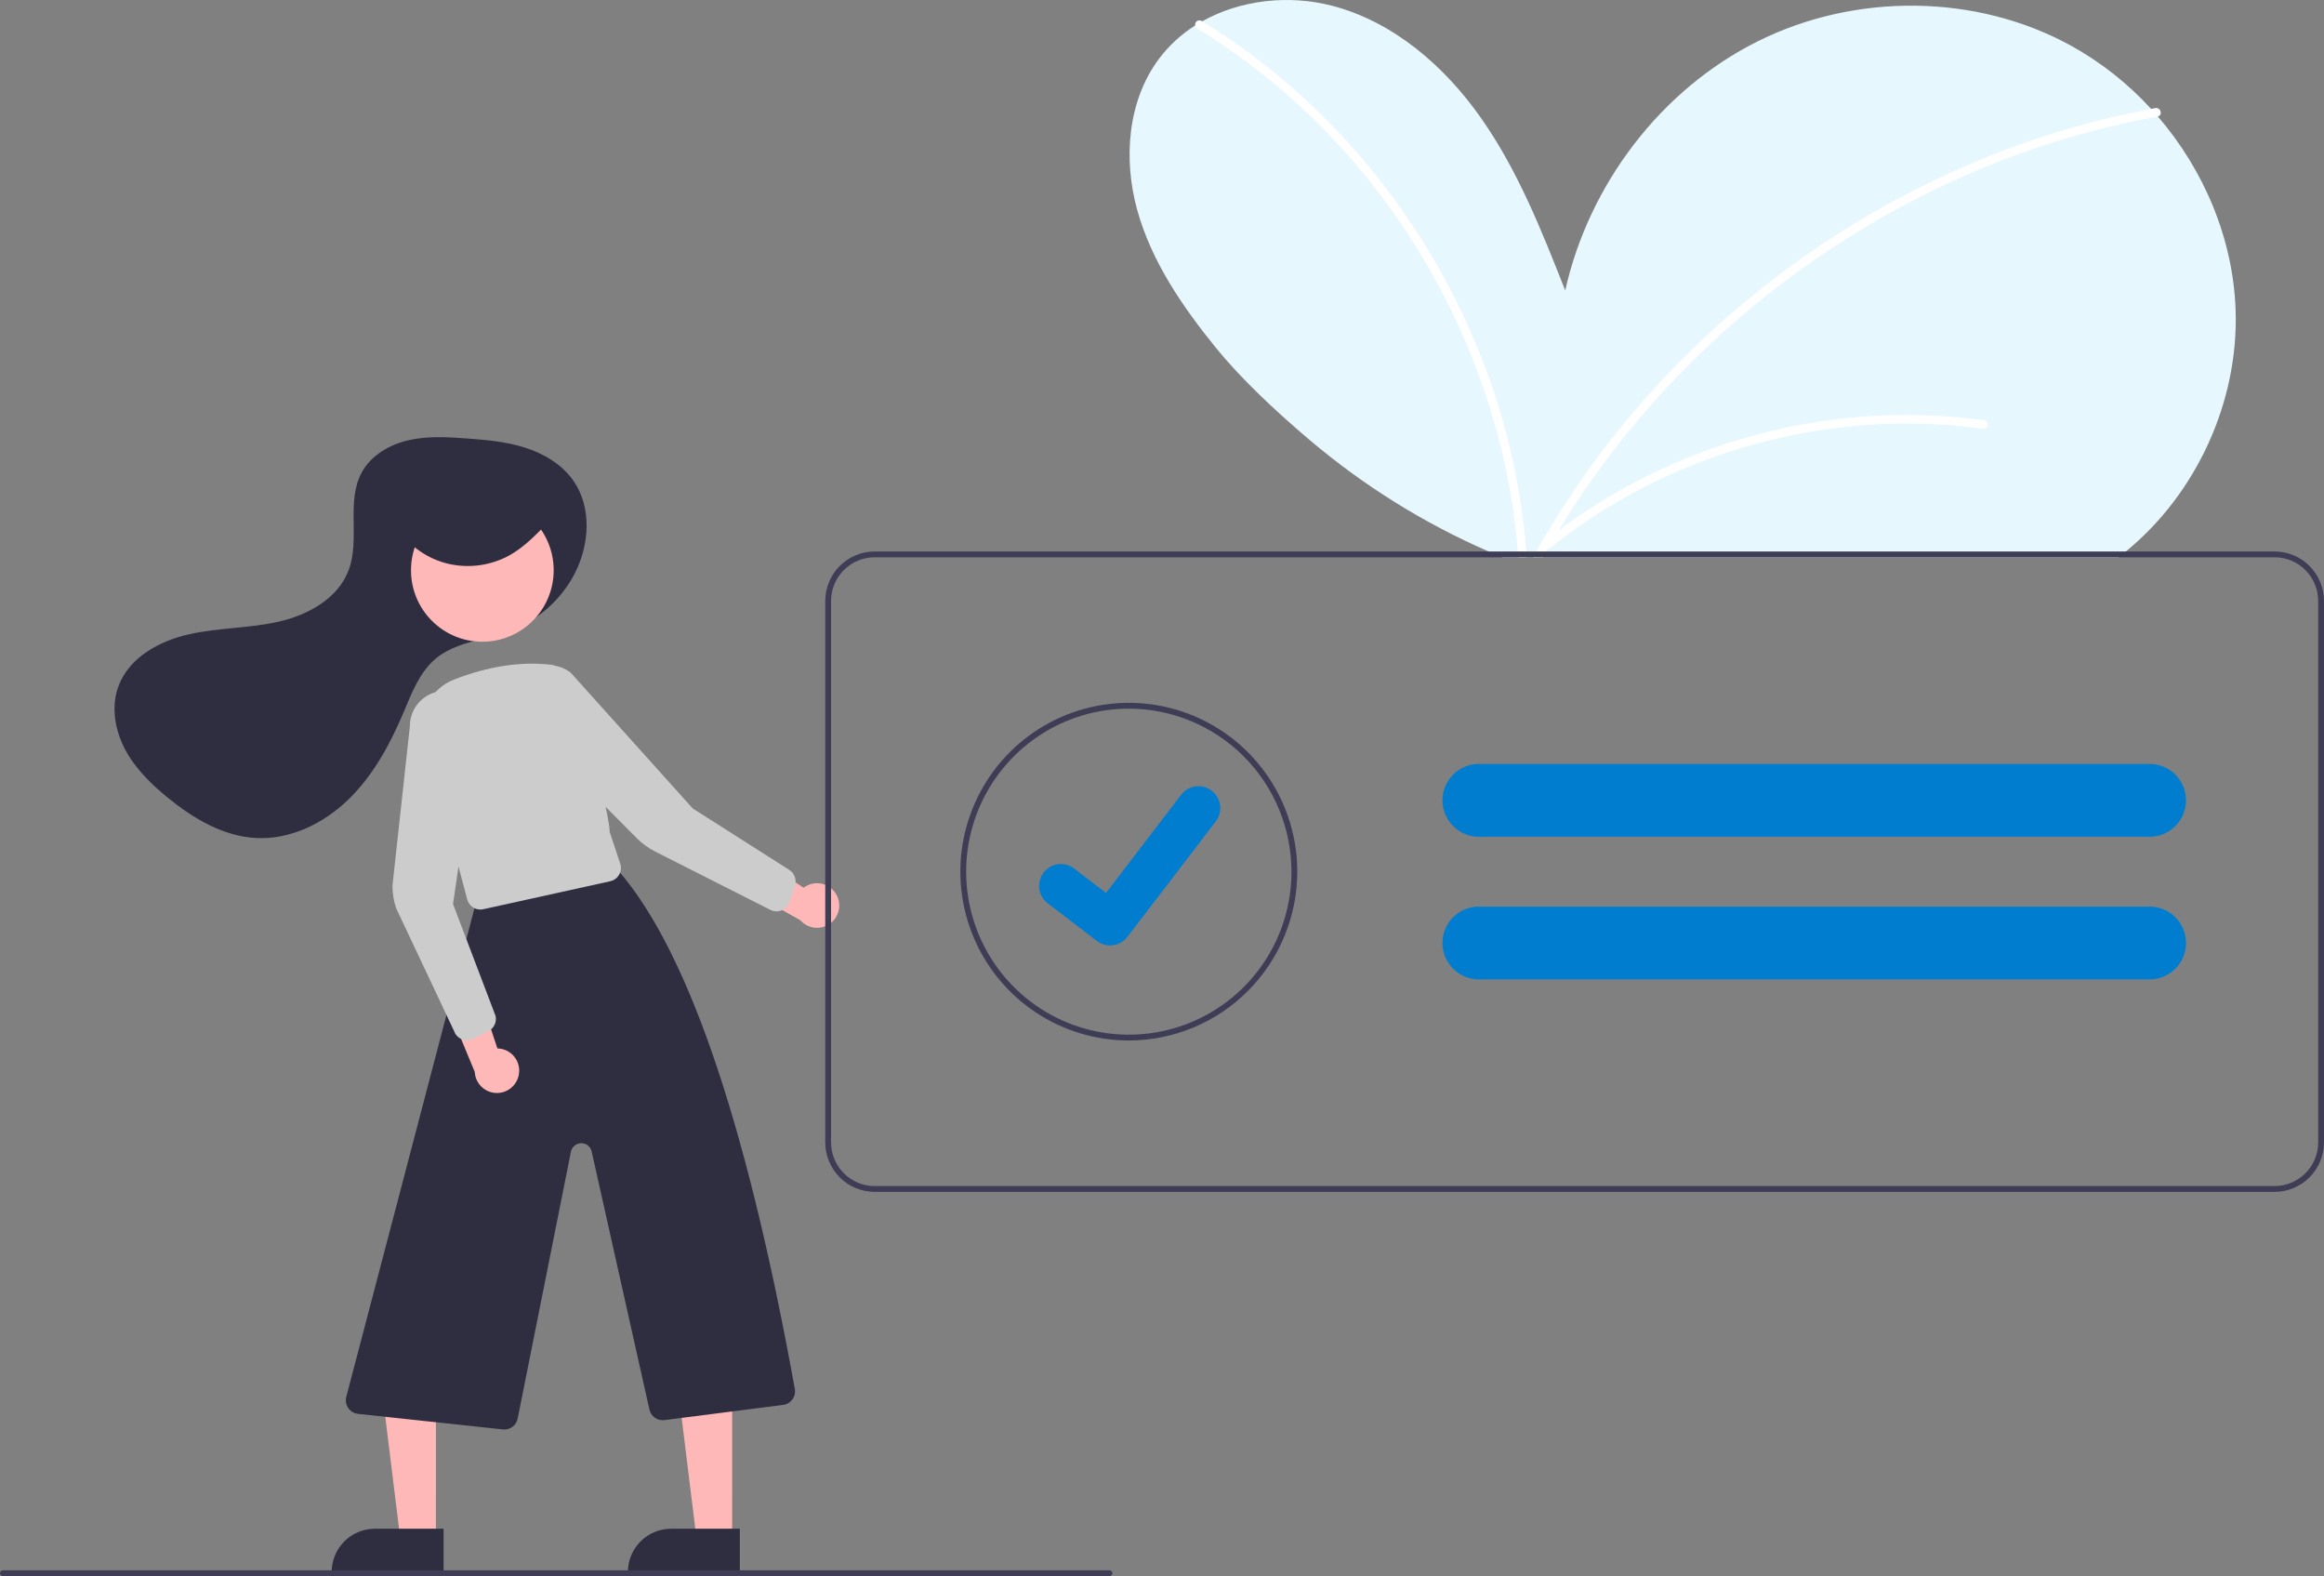 <svg width="410" height="278" viewBox="0 0 410 278" fill="none" xmlns="http://www.w3.org/2000/svg">
<rect x="0" y="0" width="410" height="278" fill="#808080" stroke="none"/>
<g clip-path="url(#clip0_8396_13021)">
<path d="M375.039 97.269C374.608 97.623 374.178 97.962 373.737 98.296H265.032C264.222 97.962 263.416 97.62 262.614 97.269C251.138 92.265 240.456 85.601 230.91 77.491C224.571 72.11 218.74 66.555 214.512 61.349C208.615 54.083 203.183 46.166 200.657 37.145C198.135 28.124 198.889 17.783 204.52 10.302C206.264 8.001 208.408 6.034 210.849 4.495C211.253 4.239 211.663 3.992 212.083 3.761C218.837 -0.038 227.359 -0.963 234.963 1.004C245.852 3.823 254.901 11.694 261.358 20.925C267.815 30.152 272.006 40.749 276.136 51.229C280.328 32.524 293.021 15.771 310.166 7.253C327.307 -1.265 348.603 -1.163 365.38 8.064C370.658 10.984 375.427 14.748 379.497 19.205C379.902 19.642 380.296 20.088 380.686 20.54C388.869 30.034 393.988 42.192 394.408 54.73C394.946 70.883 387.475 87.108 375.039 97.269Z" fill="#E6F7FE"/>
<path d="M269.376 98.296H267.839C267.819 97.952 267.793 97.613 267.762 97.269C267.225 90.553 266.1 83.897 264.401 77.378C260.502 62.496 253.842 48.481 244.77 36.067C235.723 23.613 224.318 13.065 211.206 5.024C211.11 4.969 211.028 4.893 210.966 4.801C210.904 4.71 210.863 4.605 210.847 4.495C210.822 4.352 210.838 4.204 210.894 4.07C210.949 3.935 211.042 3.819 211.16 3.735C211.279 3.651 211.419 3.603 211.564 3.596C211.709 3.588 211.853 3.623 211.98 3.694C212.015 3.715 212.049 3.737 212.082 3.761C219.511 8.298 226.407 13.658 232.641 19.739C243.791 30.638 252.781 43.552 259.138 57.801C264.746 70.28 268.181 83.629 269.294 97.269C269.325 97.613 269.351 97.957 269.376 98.296Z" fill="white"/>
<path d="M380.683 20.541C380.672 20.547 380.66 20.55 380.647 20.551C379.525 20.756 378.398 20.972 377.28 21.203C368.111 23.09 359.134 25.821 350.465 29.362C341.819 32.897 333.503 37.193 325.613 42.198C317.713 47.2 310.263 52.883 303.348 59.182C296.433 65.472 290.09 72.366 284.394 79.782C280.136 85.338 276.265 91.181 272.808 97.269C272.613 97.608 272.424 97.952 272.234 98.296H270.477C270.661 97.952 270.851 97.608 271.045 97.269C275.228 89.809 280.024 82.711 285.383 76.049C291.309 68.676 297.879 61.846 305.014 55.64C312.103 49.468 319.712 43.923 327.755 39.066C335.831 34.189 344.323 30.038 353.13 26.661C361.677 23.387 370.501 20.892 379.494 19.206C379.745 19.16 379.991 19.113 380.242 19.067C381.2 18.893 381.611 20.341 380.683 20.541Z" fill="white"/>
<path d="M101.296 101.348C104.03 96.178 104.481 89.443 101.082 84.685C99.059 81.853 95.899 79.994 92.584 78.945C89.269 77.896 85.772 77.588 82.306 77.333C78.874 77.081 75.381 76.879 72.028 77.657C68.676 78.435 65.429 80.335 63.796 83.37C61.037 88.496 63.55 95.07 61.524 100.53C59.664 105.54 54.372 108.469 49.169 109.651C43.966 110.833 38.536 110.707 33.331 111.878C28.126 113.048 22.824 115.95 20.932 120.948C19.563 124.562 20.243 128.725 22.047 132.142C23.85 135.559 26.674 138.325 29.672 140.758C34.144 144.387 39.377 147.495 45.123 147.81C51.178 148.141 57.098 145.253 61.456 141.028C65.814 136.803 68.781 131.343 71.152 125.751C72.656 122.203 74.076 118.385 77.09 115.989C79.304 114.228 82.121 113.457 84.852 112.728L87.945 111.902C90.748 111.167 93.371 109.865 95.653 108.077C97.934 106.289 99.827 104.052 101.214 101.503C101.241 101.452 101.269 101.4 101.296 101.348Z" fill="#2F2E41"/>
<path d="M76.903 271.438H70.622L67.633 247.158H76.905L76.903 271.438Z" fill="#FFB8B8"/>
<path d="M66.136 269.639H78.252V277.282H58.508C58.508 276.278 58.705 275.285 59.089 274.357C59.472 273.43 60.034 272.587 60.742 271.877C61.45 271.168 62.291 270.605 63.217 270.221C64.142 269.836 65.134 269.639 66.136 269.639Z" fill="#2F2E41"/>
<path d="M129.169 271.438H122.887L119.898 247.158H129.171L129.169 271.438Z" fill="#FFB8B8"/>
<path d="M118.402 269.639H130.517V277.282H110.773C110.773 276.278 110.971 275.285 111.354 274.357C111.737 273.43 112.299 272.587 113.008 271.877C113.716 271.168 114.557 270.605 115.483 270.221C116.408 269.836 117.4 269.639 118.402 269.639Z" fill="#2F2E41"/>
<path d="M88.98 252.14C88.892 252.14 88.805 252.136 88.718 252.126L63.159 249.382C62.82 249.346 62.492 249.237 62.198 249.064C61.903 248.891 61.649 248.657 61.452 248.377C61.255 248.098 61.12 247.78 61.055 247.444C60.991 247.108 60.998 246.762 61.077 246.429L83.707 160.187C83.813 159.748 84.039 159.348 84.36 159.031C84.681 158.714 85.084 158.493 85.524 158.394L106.517 152.53C106.938 152.437 107.376 152.459 107.785 152.593C108.195 152.727 108.562 152.968 108.847 153.291C122.345 168.545 132.516 202.361 140.221 244.984C140.28 245.305 140.272 245.636 140.198 245.954C140.125 246.273 139.988 246.573 139.795 246.837C139.602 247.1 139.358 247.322 139.077 247.488C138.796 247.654 138.484 247.761 138.161 247.802L117.219 250.482C116.625 250.559 116.024 250.411 115.533 250.066C115.043 249.721 114.699 249.205 114.569 248.619L104.381 203.104C104.287 202.685 104.052 202.311 103.716 202.044C103.38 201.778 102.963 201.635 102.535 201.64C102.106 201.645 101.693 201.798 101.363 202.072C101.033 202.346 100.807 202.725 100.723 203.146L91.33 250.203C91.224 250.75 90.931 251.242 90.502 251.595C90.073 251.948 89.535 252.141 88.98 252.14Z" fill="#2F2E41"/>
<path d="M85.093 113.19C92.044 113.19 97.679 107.544 97.679 100.579C97.679 93.615 92.044 87.969 85.093 87.969C78.143 87.969 72.508 93.615 72.508 100.579C72.508 107.544 78.143 113.19 85.093 113.19Z" fill="#FFB8B8"/>
<path d="M84.743 160.429C84.213 160.429 83.699 160.253 83.28 159.929C82.861 159.606 82.561 159.152 82.426 158.64L74.854 130.139C74.308 128.091 74.534 125.913 75.49 124.022C76.446 122.13 78.064 120.659 80.035 119.888C86.13 117.504 91.936 116.62 97.293 117.259C102.055 117.827 107.929 146.072 107.54 146.675L109.419 152.322C109.525 152.643 109.564 152.982 109.531 153.318C109.498 153.654 109.395 153.979 109.229 154.273C109.063 154.567 108.837 154.822 108.565 155.022C108.294 155.223 107.984 155.364 107.655 155.436L85.265 160.372C85.093 160.41 84.918 160.429 84.743 160.429Z" fill="#CCCCCC"/>
<path d="M91.526 189.576C91.634 189.015 91.618 188.438 91.478 187.884C91.339 187.33 91.081 186.813 90.721 186.37C90.361 185.927 89.908 185.568 89.395 185.32C88.882 185.071 88.32 184.938 87.75 184.93L83.388 171.75L78.93 177.417L83.756 189.064C83.806 190.024 84.206 190.933 84.88 191.618C85.554 192.302 86.456 192.715 87.414 192.778C88.371 192.841 89.319 192.55 90.077 191.96C90.835 191.37 91.35 190.522 91.526 189.576Z" fill="#FFB8B8"/>
<path d="M147.61 157.901C147.348 157.393 146.979 156.949 146.528 156.599C146.077 156.25 145.555 156.004 144.999 155.878C144.443 155.753 143.866 155.751 143.309 155.873C142.752 155.995 142.229 156.239 141.776 156.585L130.218 148.924L130.207 156.14L141.184 162.309C141.816 163.033 142.691 163.499 143.643 163.62C144.596 163.741 145.559 163.508 146.351 162.964C147.143 162.421 147.709 161.605 147.941 160.672C148.172 159.739 148.055 158.753 147.61 157.901Z" fill="#FFB8B8"/>
<path d="M82.38 183.486C81.874 183.486 81.381 183.327 80.972 183.03C80.562 182.733 80.256 182.315 80.097 181.834L69.871 160.158C69.452 158.888 69.238 157.559 69.238 156.221L72.313 128.048C72.313 126.47 72.913 124.952 73.992 123.804C75.071 122.655 76.547 121.962 78.118 121.867C79.69 121.771 81.238 122.281 82.448 123.29C83.657 124.3 84.436 125.734 84.626 127.3L79.922 159.457L87.429 179.194C87.547 179.719 87.487 180.269 87.257 180.755C87.026 181.242 86.64 181.637 86.159 181.877L83.454 183.232C83.121 183.399 82.753 183.486 82.38 183.486Z" fill="#CCCCCC"/>
<path d="M136.995 160.746C136.618 160.746 136.247 160.658 135.911 160.487L115.574 150.194C114.382 149.592 113.294 148.801 112.352 147.853L92.502 127.899C91.391 126.782 90.747 125.282 90.702 123.705C90.657 122.129 91.214 120.594 92.26 119.415C93.305 118.236 94.761 117.502 96.329 117.361C97.897 117.221 99.459 117.686 100.697 118.661L122.199 142.588L139.244 153.432C139.698 153.72 140.043 154.152 140.222 154.66C140.402 155.167 140.406 155.72 140.235 156.23L139.274 159.103C139.113 159.582 138.807 159.998 138.398 160.293C137.989 160.587 137.499 160.746 136.995 160.746Z" fill="#CCCCCC"/>
<path d="M70.777 94.061C72.915 96.863 75.988 98.8 79.435 99.519C82.928 100.242 86.564 99.72 89.714 98.043C92.249 96.671 94.277 94.612 96.264 92.584C97.093 91.738 97.976 90.762 97.934 89.607C97.87 87.819 95.724 86.841 93.882 86.451C87.836 85.187 81.545 85.896 75.93 88.473C73.43 89.637 70.824 91.743 71.2 94.36" fill="#2F2E41"/>
<path d="M401.288 97.269H154.301C151.992 97.273 149.778 98.194 148.145 99.83C146.512 101.466 145.593 103.684 145.59 105.998V201.498C145.593 203.812 146.512 206.03 148.145 207.666C149.778 209.303 151.992 210.223 154.301 210.226H401.288C403.598 210.223 405.811 209.303 407.444 207.666C409.077 206.03 409.996 203.812 409.999 201.498V105.998C409.996 103.684 409.077 101.466 407.444 99.83C405.811 98.194 403.598 97.273 401.288 97.269ZM408.975 201.498C408.972 203.54 408.162 205.497 406.721 206.941C405.28 208.385 403.326 209.197 401.288 209.2H154.301C152.263 209.197 150.31 208.385 148.869 206.941C147.428 205.497 146.617 203.54 146.615 201.498V105.998C146.617 103.956 147.428 101.999 148.869 100.555C150.31 99.111 152.263 98.299 154.301 98.296H401.288C403.326 98.299 405.28 99.111 406.721 100.555C408.162 101.999 408.972 103.956 408.975 105.998V201.498Z" fill="#3F3D56"/>
<path d="M199.146 183.527C193.268 183.527 187.522 181.78 182.634 178.508C177.747 175.236 173.938 170.585 171.688 165.143C169.439 159.702 168.85 153.714 169.997 147.938C171.144 142.161 173.974 136.855 178.131 132.69C182.287 128.525 187.583 125.689 193.348 124.54C199.113 123.391 205.089 123.981 210.52 126.235C215.95 128.489 220.592 132.305 223.858 137.203C227.124 142.1 228.867 147.858 228.867 153.747C228.858 161.643 225.724 169.212 220.152 174.795C214.58 180.378 207.026 183.518 199.146 183.527ZM199.146 124.995C193.471 124.995 187.923 126.681 183.204 129.84C178.485 133 174.807 137.49 172.635 142.744C170.463 147.998 169.895 153.779 171.002 159.357C172.109 164.934 174.842 170.057 178.855 174.079C182.869 178.1 187.982 180.838 193.548 181.948C199.114 183.057 204.884 182.488 210.128 180.311C215.371 178.135 219.853 174.45 223.006 169.721C226.159 164.993 227.842 159.434 227.842 153.747C227.833 146.124 224.807 138.816 219.428 133.426C214.048 128.035 206.754 125.003 199.146 124.995Z" fill="#3F3D56"/>
<path d="M379.248 134.75H260.878C259.224 134.751 257.634 135.394 256.442 136.543C255.25 137.693 254.548 139.26 254.483 140.916C254.475 141 254.471 141.084 254.473 141.168C254.475 142.869 255.151 144.5 256.352 145.704C257.552 146.907 259.18 147.584 260.878 147.586H379.248C380.947 147.586 382.576 146.91 383.777 145.706C384.978 144.503 385.653 142.87 385.653 141.168C385.653 139.466 384.978 137.833 383.777 136.63C382.576 135.426 380.947 134.75 379.248 134.75Z" fill="#007DCF"/>
<path d="M379.248 159.908H260.878C259.224 159.909 257.634 160.552 256.442 161.701C255.25 162.851 254.548 164.418 254.483 166.075C254.475 166.158 254.471 166.242 254.473 166.326C254.475 168.028 255.151 169.659 256.352 170.862C257.552 172.065 259.18 172.742 260.878 172.744H379.248C380.947 172.744 382.576 172.068 383.777 170.864C384.978 169.661 385.653 168.028 385.653 166.326C385.653 164.624 384.978 162.992 383.777 161.788C382.576 160.584 380.947 159.908 379.248 159.908Z" fill="#007DCF"/>
<path d="M195.831 166.759C195.002 166.76 194.195 166.492 193.531 165.993L193.49 165.962L184.828 159.317C184.427 159.009 184.09 158.625 183.837 158.187C183.584 157.748 183.42 157.264 183.354 156.762C183.287 156.26 183.32 155.75 183.451 155.261C183.581 154.772 183.807 154.313 184.114 153.911C184.421 153.509 184.805 153.172 185.242 152.918C185.68 152.665 186.163 152.5 186.664 152.434C187.165 152.367 187.674 152.4 188.162 152.531C188.65 152.662 189.108 152.888 189.509 153.196L195.12 157.506L208.378 140.181C208.686 139.779 209.069 139.442 209.507 139.188C209.945 138.935 210.428 138.77 210.929 138.704C211.43 138.638 211.939 138.671 212.427 138.802C212.915 138.933 213.373 139.159 213.774 139.467L213.692 139.579L213.776 139.469C214.585 140.092 215.114 141.011 215.248 142.024C215.381 143.038 215.108 144.063 214.488 144.875L198.893 165.254C198.532 165.724 198.068 166.104 197.537 166.365C197.006 166.625 196.423 166.76 195.831 166.759Z" fill="#007DCF"/>
<path d="M195.745 278H0.512C0.377 278 0.246 277.945 0.15 277.849C0.054 277.753 0 277.622 0 277.486C0 277.35 0.054 277.219 0.15 277.123C0.246 277.027 0.377 276.973 0.512 276.973H195.745C195.881 276.973 196.011 277.027 196.107 277.123C196.204 277.219 196.258 277.35 196.258 277.486C196.258 277.622 196.204 277.753 196.107 277.849C196.011 277.945 195.881 278 195.745 278Z" fill="#3F3D56"/>
<path d="M350.115 74.138C339.411 72.662 328.54 72.908 317.912 74.865C307.316 76.806 297.086 80.39 287.591 85.488C282.255 88.361 277.19 91.713 272.459 95.504C271.687 96.123 272.781 97.207 273.547 96.594C281.847 89.977 291.153 84.736 301.108 81.07C310.985 77.409 321.367 75.299 331.886 74.813C337.839 74.539 343.804 74.81 349.707 75.623C349.903 75.67 350.11 75.641 350.285 75.541C350.461 75.441 350.592 75.278 350.652 75.085C350.705 74.888 350.679 74.678 350.578 74.501C350.478 74.324 350.311 74.193 350.115 74.138Z" fill="white"/>
</g>
<defs>
<clipPath id="clip0_8396_13021">
<rect width="410" height="278" fill="white"/>
</clipPath>
</defs>
</svg>
